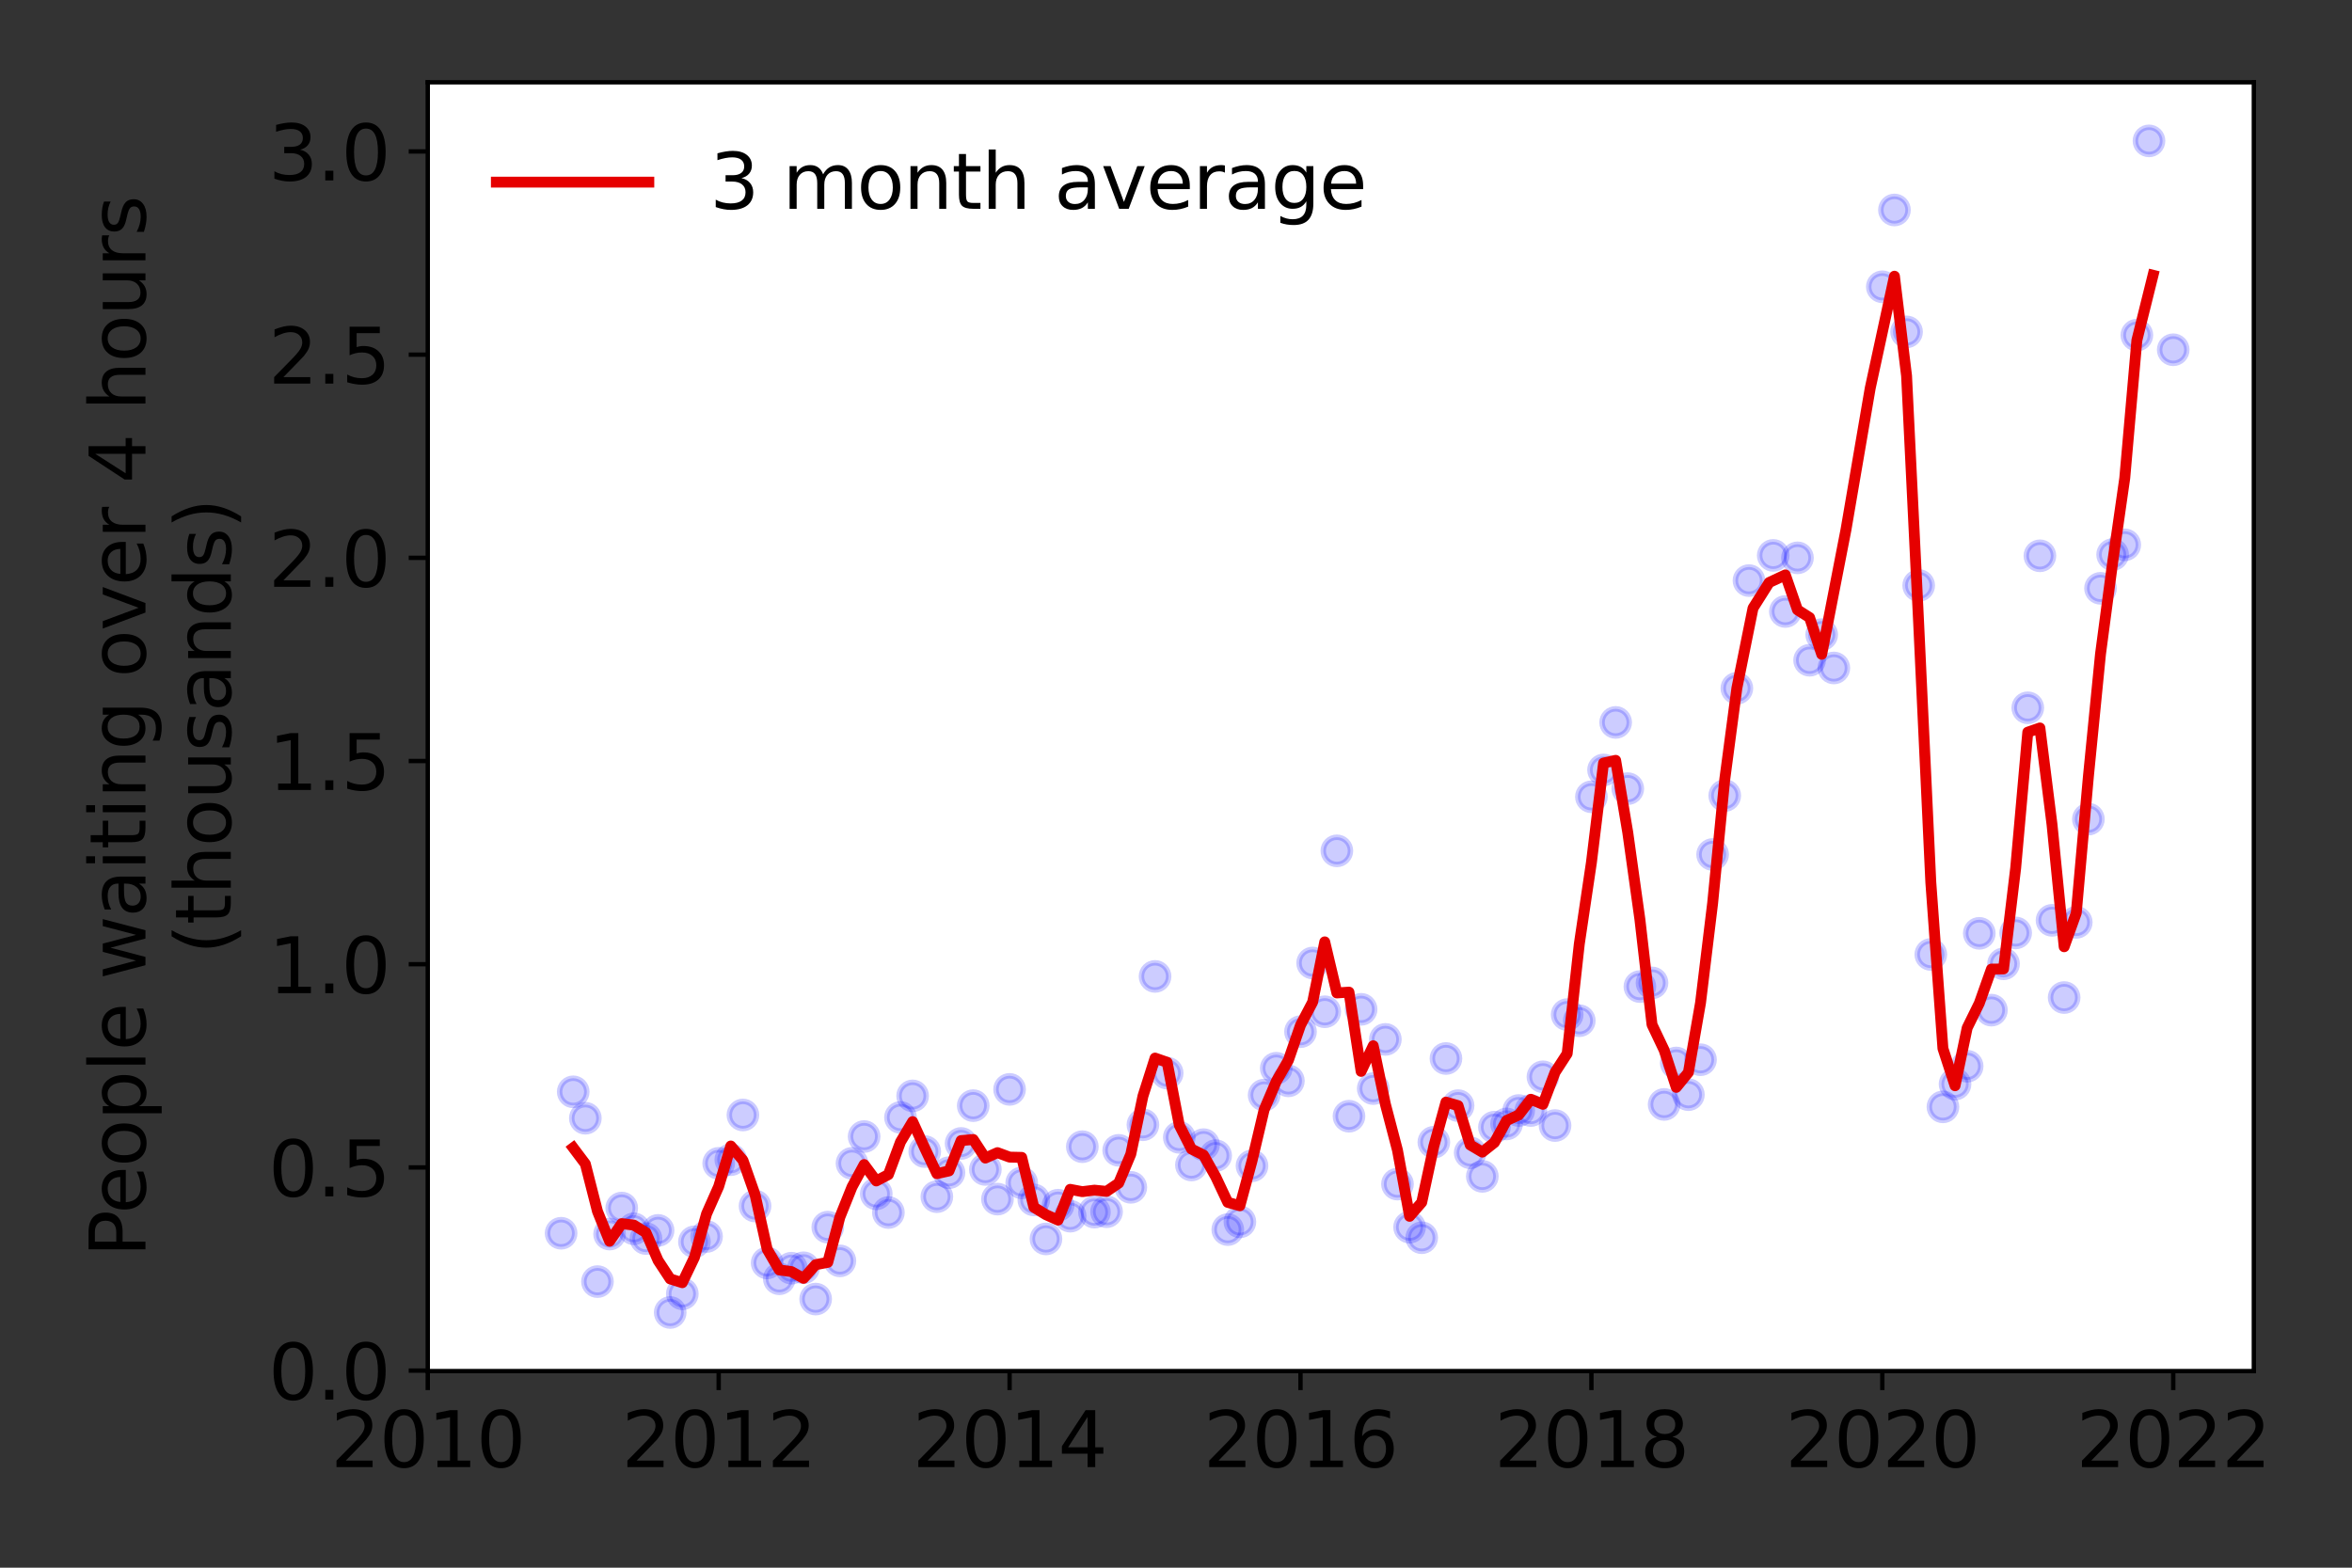 <?xml version="1.0" encoding="utf-8" standalone="no"?>
<!DOCTYPE svg PUBLIC "-//W3C//DTD SVG 1.1//EN"
  "http://www.w3.org/Graphics/SVG/1.1/DTD/svg11.dtd">
<svg height="288pt" version="1.1" viewBox="0 0 432 288" width="432pt" xmlns="http://www.w3.org/2000/svg" xmlns:xlink="http://www.w3.org/1999/xlink">
 <rect x="0" y="0" width="432" height="288" fill="#333333" stroke="none"/>
 <defs>
  <style type="text/css">*{stroke-linecap:butt;stroke-linejoin:round;}</style>
 </defs>
 <g id="figure_1">
  <g id="patch_1">
   <path d="M 0 288 
L 432 288 
L 432 0 
L 0 0 
z
" style="fill:none;"/>
  </g>
  <g id="axes_1">
   <g id="patch_2">
    <path d="M 78.57 251.88 
L 413.971 251.88 
L 413.971 15.12 
L 78.57 15.12 
z
" style="fill:#ffffff;"/>
   </g>
   <g id="matplotlib.axis_1">
    <g id="xtick_1">
     <g id="line2d_1">
      <defs>
       <path d="M 0 0 
L 0 3.5 
" id="m97acf26deb" style="stroke:#000000;stroke-width:0.8;"/>
      </defs>
      <g>
       <use style="stroke:#000000;stroke-width:0.8;" x="78.57" xlink:href="#m97acf26deb" y="251.88"/>
      </g>
     </g>
     <g id="text_1">
      <!-- 2010 -->
      <g transform="translate(60.755 269.518)scale(0.14 -0.14)">
       <defs>
        <path d="M 1228 531 
L 3431 531 
L 3431 0 
L 469 0 
L 469 531 
Q 828 903 1448 1529 
Q 2069 2156 2228 2338 
Q 2531 2678 2651 2914 
Q 2772 3150 2772 3378 
Q 2772 3750 2511 3984 
Q 2250 4219 1831 4219 
Q 1534 4219 1204 4116 
Q 875 4013 500 3803 
L 500 4441 
Q 881 4594 1212 4672 
Q 1544 4750 1819 4750 
Q 2544 4750 2975 4387 
Q 3406 4025 3406 3419 
Q 3406 3131 3298 2873 
Q 3191 2616 2906 2266 
Q 2828 2175 2409 1742 
Q 1991 1309 1228 531 
z
" id="DejaVuSans-32" transform="scale(0.016)"/>
        <path d="M 2034 4250 
Q 1547 4250 1301 3770 
Q 1056 3291 1056 2328 
Q 1056 1369 1301 889 
Q 1547 409 2034 409 
Q 2525 409 2770 889 
Q 3016 1369 3016 2328 
Q 3016 3291 2770 3770 
Q 2525 4250 2034 4250 
z
M 2034 4750 
Q 2819 4750 3233 4129 
Q 3647 3509 3647 2328 
Q 3647 1150 3233 529 
Q 2819 -91 2034 -91 
Q 1250 -91 836 529 
Q 422 1150 422 2328 
Q 422 3509 836 4129 
Q 1250 4750 2034 4750 
z
" id="DejaVuSans-30" transform="scale(0.016)"/>
        <path d="M 794 531 
L 1825 531 
L 1825 4091 
L 703 3866 
L 703 4441 
L 1819 4666 
L 2450 4666 
L 2450 531 
L 3481 531 
L 3481 0 
L 794 0 
L 794 531 
z
" id="DejaVuSans-31" transform="scale(0.016)"/>
       </defs>
       <use xlink:href="#DejaVuSans-32"/>
       <use x="63.623" xlink:href="#DejaVuSans-30"/>
       <use x="127.246" xlink:href="#DejaVuSans-31"/>
       <use x="190.869" xlink:href="#DejaVuSans-30"/>
      </g>
     </g>
    </g>
    <g id="xtick_2">
     <g id="line2d_2">
      <g>
       <use style="stroke:#000000;stroke-width:0.8;" x="132.003" xlink:href="#m97acf26deb" y="251.88"/>
      </g>
     </g>
     <g id="text_2">
      <!-- 2012 -->
      <g transform="translate(114.188 269.518)scale(0.14 -0.14)">
       <use xlink:href="#DejaVuSans-32"/>
       <use x="63.623" xlink:href="#DejaVuSans-30"/>
       <use x="127.246" xlink:href="#DejaVuSans-31"/>
       <use x="190.869" xlink:href="#DejaVuSans-32"/>
      </g>
     </g>
    </g>
    <g id="xtick_3">
     <g id="line2d_3">
      <g>
       <use style="stroke:#000000;stroke-width:0.8;" x="185.435" xlink:href="#m97acf26deb" y="251.88"/>
      </g>
     </g>
     <g id="text_3">
      <!-- 2014 -->
      <g transform="translate(167.62 269.518)scale(0.14 -0.14)">
       <defs>
        <path d="M 2419 4116 
L 825 1625 
L 2419 1625 
L 2419 4116 
z
M 2253 4666 
L 3047 4666 
L 3047 1625 
L 3713 1625 
L 3713 1100 
L 3047 1100 
L 3047 0 
L 2419 0 
L 2419 1100 
L 313 1100 
L 313 1709 
L 2253 4666 
z
" id="DejaVuSans-34" transform="scale(0.016)"/>
       </defs>
       <use xlink:href="#DejaVuSans-32"/>
       <use x="63.623" xlink:href="#DejaVuSans-30"/>
       <use x="127.246" xlink:href="#DejaVuSans-31"/>
       <use x="190.869" xlink:href="#DejaVuSans-34"/>
      </g>
     </g>
    </g>
    <g id="xtick_4">
     <g id="line2d_4">
      <g>
       <use style="stroke:#000000;stroke-width:0.8;" x="238.868" xlink:href="#m97acf26deb" y="251.88"/>
      </g>
     </g>
     <g id="text_4">
      <!-- 2016 -->
      <g transform="translate(221.053 269.518)scale(0.14 -0.14)">
       <defs>
        <path d="M 2113 2584 
Q 1688 2584 1439 2293 
Q 1191 2003 1191 1497 
Q 1191 994 1439 701 
Q 1688 409 2113 409 
Q 2538 409 2786 701 
Q 3034 994 3034 1497 
Q 3034 2003 2786 2293 
Q 2538 2584 2113 2584 
z
M 3366 4563 
L 3366 3988 
Q 3128 4100 2886 4159 
Q 2644 4219 2406 4219 
Q 1781 4219 1451 3797 
Q 1122 3375 1075 2522 
Q 1259 2794 1537 2939 
Q 1816 3084 2150 3084 
Q 2853 3084 3261 2657 
Q 3669 2231 3669 1497 
Q 3669 778 3244 343 
Q 2819 -91 2113 -91 
Q 1303 -91 875 529 
Q 447 1150 447 2328 
Q 447 3434 972 4092 
Q 1497 4750 2381 4750 
Q 2619 4750 2861 4703 
Q 3103 4656 3366 4563 
z
" id="DejaVuSans-36" transform="scale(0.016)"/>
       </defs>
       <use xlink:href="#DejaVuSans-32"/>
       <use x="63.623" xlink:href="#DejaVuSans-30"/>
       <use x="127.246" xlink:href="#DejaVuSans-31"/>
       <use x="190.869" xlink:href="#DejaVuSans-36"/>
      </g>
     </g>
    </g>
    <g id="xtick_5">
     <g id="line2d_5">
      <g>
       <use style="stroke:#000000;stroke-width:0.8;" x="292.301" xlink:href="#m97acf26deb" y="251.88"/>
      </g>
     </g>
     <g id="text_5">
      <!-- 2018 -->
      <g transform="translate(274.486 269.518)scale(0.14 -0.14)">
       <defs>
        <path d="M 2034 2216 
Q 1584 2216 1326 1975 
Q 1069 1734 1069 1313 
Q 1069 891 1326 650 
Q 1584 409 2034 409 
Q 2484 409 2743 651 
Q 3003 894 3003 1313 
Q 3003 1734 2745 1975 
Q 2488 2216 2034 2216 
z
M 1403 2484 
Q 997 2584 770 2862 
Q 544 3141 544 3541 
Q 544 4100 942 4425 
Q 1341 4750 2034 4750 
Q 2731 4750 3128 4425 
Q 3525 4100 3525 3541 
Q 3525 3141 3298 2862 
Q 3072 2584 2669 2484 
Q 3125 2378 3379 2068 
Q 3634 1759 3634 1313 
Q 3634 634 3220 271 
Q 2806 -91 2034 -91 
Q 1263 -91 848 271 
Q 434 634 434 1313 
Q 434 1759 690 2068 
Q 947 2378 1403 2484 
z
M 1172 3481 
Q 1172 3119 1398 2916 
Q 1625 2713 2034 2713 
Q 2441 2713 2670 2916 
Q 2900 3119 2900 3481 
Q 2900 3844 2670 4047 
Q 2441 4250 2034 4250 
Q 1625 4250 1398 4047 
Q 1172 3844 1172 3481 
z
" id="DejaVuSans-38" transform="scale(0.016)"/>
       </defs>
       <use xlink:href="#DejaVuSans-32"/>
       <use x="63.623" xlink:href="#DejaVuSans-30"/>
       <use x="127.246" xlink:href="#DejaVuSans-31"/>
       <use x="190.869" xlink:href="#DejaVuSans-38"/>
      </g>
     </g>
    </g>
    <g id="xtick_6">
     <g id="line2d_6">
      <g>
       <use style="stroke:#000000;stroke-width:0.8;" x="345.733" xlink:href="#m97acf26deb" y="251.88"/>
      </g>
     </g>
     <g id="text_6">
      <!-- 2020 -->
      <g transform="translate(327.918 269.518)scale(0.14 -0.14)">
       <use xlink:href="#DejaVuSans-32"/>
       <use x="63.623" xlink:href="#DejaVuSans-30"/>
       <use x="127.246" xlink:href="#DejaVuSans-32"/>
       <use x="190.869" xlink:href="#DejaVuSans-30"/>
      </g>
     </g>
    </g>
    <g id="xtick_7">
     <g id="line2d_7">
      <g>
       <use style="stroke:#000000;stroke-width:0.8;" x="399.166" xlink:href="#m97acf26deb" y="251.88"/>
      </g>
     </g>
     <g id="text_7">
      <!-- 2022 -->
      <g transform="translate(381.351 269.518)scale(0.14 -0.14)">
       <use xlink:href="#DejaVuSans-32"/>
       <use x="63.623" xlink:href="#DejaVuSans-30"/>
       <use x="127.246" xlink:href="#DejaVuSans-32"/>
       <use x="190.869" xlink:href="#DejaVuSans-32"/>
      </g>
     </g>
    </g>
   </g>
   <g id="matplotlib.axis_2">
    <g id="ytick_1">
     <g id="line2d_8">
      <defs>
       <path d="M 0 0 
L -3.5 0 
" id="m417705f24e" style="stroke:#000000;stroke-width:0.8;"/>
      </defs>
      <g>
       <use style="stroke:#000000;stroke-width:0.8;" x="78.57" xlink:href="#m417705f24e" y="251.794"/>
      </g>
     </g>
     <g id="text_8">
      <!-- 0.0 -->
      <g transform="translate(49.306 257.113)scale(0.14 -0.14)">
       <defs>
        <path d="M 684 794 
L 1344 794 
L 1344 0 
L 684 0 
L 684 794 
z
" id="DejaVuSans-2e" transform="scale(0.016)"/>
       </defs>
       <use xlink:href="#DejaVuSans-30"/>
       <use x="63.623" xlink:href="#DejaVuSans-2e"/>
       <use x="95.41" xlink:href="#DejaVuSans-30"/>
      </g>
     </g>
    </g>
    <g id="ytick_2">
     <g id="line2d_9">
      <g>
       <use style="stroke:#000000;stroke-width:0.8;" x="78.57" xlink:href="#m417705f24e" y="214.466"/>
      </g>
     </g>
     <g id="text_9">
      <!-- 0.5 -->
      <g transform="translate(49.306 219.785)scale(0.14 -0.14)">
       <defs>
        <path d="M 691 4666 
L 3169 4666 
L 3169 4134 
L 1269 4134 
L 1269 2991 
Q 1406 3038 1543 3061 
Q 1681 3084 1819 3084 
Q 2600 3084 3056 2656 
Q 3513 2228 3513 1497 
Q 3513 744 3044 326 
Q 2575 -91 1722 -91 
Q 1428 -91 1123 -41 
Q 819 9 494 109 
L 494 744 
Q 775 591 1075 516 
Q 1375 441 1709 441 
Q 2250 441 2565 725 
Q 2881 1009 2881 1497 
Q 2881 1984 2565 2268 
Q 2250 2553 1709 2553 
Q 1456 2553 1204 2497 
Q 953 2441 691 2322 
L 691 4666 
z
" id="DejaVuSans-35" transform="scale(0.016)"/>
       </defs>
       <use xlink:href="#DejaVuSans-30"/>
       <use x="63.623" xlink:href="#DejaVuSans-2e"/>
       <use x="95.41" xlink:href="#DejaVuSans-35"/>
      </g>
     </g>
    </g>
    <g id="ytick_3">
     <g id="line2d_10">
      <g>
       <use style="stroke:#000000;stroke-width:0.8;" x="78.57" xlink:href="#m417705f24e" y="177.137"/>
      </g>
     </g>
     <g id="text_10">
      <!-- 1.0 -->
      <g transform="translate(49.306 182.456)scale(0.14 -0.14)">
       <use xlink:href="#DejaVuSans-31"/>
       <use x="63.623" xlink:href="#DejaVuSans-2e"/>
       <use x="95.41" xlink:href="#DejaVuSans-30"/>
      </g>
     </g>
    </g>
    <g id="ytick_4">
     <g id="line2d_11">
      <g>
       <use style="stroke:#000000;stroke-width:0.8;" x="78.57" xlink:href="#m417705f24e" y="139.809"/>
      </g>
     </g>
     <g id="text_11">
      <!-- 1.5 -->
      <g transform="translate(49.306 145.127)scale(0.14 -0.14)">
       <use xlink:href="#DejaVuSans-31"/>
       <use x="63.623" xlink:href="#DejaVuSans-2e"/>
       <use x="95.41" xlink:href="#DejaVuSans-35"/>
      </g>
     </g>
    </g>
    <g id="ytick_5">
     <g id="line2d_12">
      <g>
       <use style="stroke:#000000;stroke-width:0.8;" x="78.57" xlink:href="#m417705f24e" y="102.48"/>
      </g>
     </g>
     <g id="text_12">
      <!-- 2.0 -->
      <g transform="translate(49.306 107.799)scale(0.14 -0.14)">
       <use xlink:href="#DejaVuSans-32"/>
       <use x="63.623" xlink:href="#DejaVuSans-2e"/>
       <use x="95.41" xlink:href="#DejaVuSans-30"/>
      </g>
     </g>
    </g>
    <g id="ytick_6">
     <g id="line2d_13">
      <g>
       <use style="stroke:#000000;stroke-width:0.8;" x="78.57" xlink:href="#m417705f24e" y="65.151"/>
      </g>
     </g>
     <g id="text_13">
      <!-- 2.5 -->
      <g transform="translate(49.306 70.47)scale(0.14 -0.14)">
       <use xlink:href="#DejaVuSans-32"/>
       <use x="63.623" xlink:href="#DejaVuSans-2e"/>
       <use x="95.41" xlink:href="#DejaVuSans-35"/>
      </g>
     </g>
    </g>
    <g id="ytick_7">
     <g id="line2d_14">
      <g>
       <use style="stroke:#000000;stroke-width:0.8;" x="78.57" xlink:href="#m417705f24e" y="27.823"/>
      </g>
     </g>
     <g id="text_14">
      <!-- 3.0 -->
      <g transform="translate(49.306 33.142)scale(0.14 -0.14)">
       <defs>
        <path d="M 2597 2516 
Q 3050 2419 3304 2112 
Q 3559 1806 3559 1356 
Q 3559 666 3084 287 
Q 2609 -91 1734 -91 
Q 1441 -91 1130 -33 
Q 819 25 488 141 
L 488 750 
Q 750 597 1062 519 
Q 1375 441 1716 441 
Q 2309 441 2620 675 
Q 2931 909 2931 1356 
Q 2931 1769 2642 2001 
Q 2353 2234 1838 2234 
L 1294 2234 
L 1294 2753 
L 1863 2753 
Q 2328 2753 2575 2939 
Q 2822 3125 2822 3475 
Q 2822 3834 2567 4026 
Q 2313 4219 1838 4219 
Q 1578 4219 1281 4162 
Q 984 4106 628 3988 
L 628 4550 
Q 988 4650 1302 4700 
Q 1616 4750 1894 4750 
Q 2613 4750 3031 4423 
Q 3450 4097 3450 3541 
Q 3450 3153 3228 2886 
Q 3006 2619 2597 2516 
z
" id="DejaVuSans-33" transform="scale(0.016)"/>
       </defs>
       <use xlink:href="#DejaVuSans-33"/>
       <use x="63.623" xlink:href="#DejaVuSans-2e"/>
       <use x="95.41" xlink:href="#DejaVuSans-30"/>
      </g>
     </g>
    </g>
    <g id="text_15">
     <!-- People waiting over 4 hours -->
     <g transform="translate(26.717 230.925)rotate(-90)scale(0.14 -0.14)">
      <defs>
       <path d="M 1259 4147 
L 1259 2394 
L 2053 2394 
Q 2494 2394 2734 2622 
Q 2975 2850 2975 3272 
Q 2975 3691 2734 3919 
Q 2494 4147 2053 4147 
L 1259 4147 
z
M 628 4666 
L 2053 4666 
Q 2838 4666 3239 4311 
Q 3641 3956 3641 3272 
Q 3641 2581 3239 2228 
Q 2838 1875 2053 1875 
L 1259 1875 
L 1259 0 
L 628 0 
L 628 4666 
z
" id="DejaVuSans-50" transform="scale(0.016)"/>
       <path d="M 3597 1894 
L 3597 1613 
L 953 1613 
Q 991 1019 1311 708 
Q 1631 397 2203 397 
Q 2534 397 2845 478 
Q 3156 559 3463 722 
L 3463 178 
Q 3153 47 2828 -22 
Q 2503 -91 2169 -91 
Q 1331 -91 842 396 
Q 353 884 353 1716 
Q 353 2575 817 3079 
Q 1281 3584 2069 3584 
Q 2775 3584 3186 3129 
Q 3597 2675 3597 1894 
z
M 3022 2063 
Q 3016 2534 2758 2815 
Q 2500 3097 2075 3097 
Q 1594 3097 1305 2825 
Q 1016 2553 972 2059 
L 3022 2063 
z
" id="DejaVuSans-65" transform="scale(0.016)"/>
       <path d="M 1959 3097 
Q 1497 3097 1228 2736 
Q 959 2375 959 1747 
Q 959 1119 1226 758 
Q 1494 397 1959 397 
Q 2419 397 2687 759 
Q 2956 1122 2956 1747 
Q 2956 2369 2687 2733 
Q 2419 3097 1959 3097 
z
M 1959 3584 
Q 2709 3584 3137 3096 
Q 3566 2609 3566 1747 
Q 3566 888 3137 398 
Q 2709 -91 1959 -91 
Q 1206 -91 779 398 
Q 353 888 353 1747 
Q 353 2609 779 3096 
Q 1206 3584 1959 3584 
z
" id="DejaVuSans-6f" transform="scale(0.016)"/>
       <path d="M 1159 525 
L 1159 -1331 
L 581 -1331 
L 581 3500 
L 1159 3500 
L 1159 2969 
Q 1341 3281 1617 3432 
Q 1894 3584 2278 3584 
Q 2916 3584 3314 3078 
Q 3713 2572 3713 1747 
Q 3713 922 3314 415 
Q 2916 -91 2278 -91 
Q 1894 -91 1617 61 
Q 1341 213 1159 525 
z
M 3116 1747 
Q 3116 2381 2855 2742 
Q 2594 3103 2138 3103 
Q 1681 3103 1420 2742 
Q 1159 2381 1159 1747 
Q 1159 1113 1420 752 
Q 1681 391 2138 391 
Q 2594 391 2855 752 
Q 3116 1113 3116 1747 
z
" id="DejaVuSans-70" transform="scale(0.016)"/>
       <path d="M 603 4863 
L 1178 4863 
L 1178 0 
L 603 0 
L 603 4863 
z
" id="DejaVuSans-6c" transform="scale(0.016)"/>
       <path id="DejaVuSans-20" transform="scale(0.016)"/>
       <path d="M 269 3500 
L 844 3500 
L 1563 769 
L 2278 3500 
L 2956 3500 
L 3675 769 
L 4391 3500 
L 4966 3500 
L 4050 0 
L 3372 0 
L 2619 2869 
L 1863 0 
L 1184 0 
L 269 3500 
z
" id="DejaVuSans-77" transform="scale(0.016)"/>
       <path d="M 2194 1759 
Q 1497 1759 1228 1600 
Q 959 1441 959 1056 
Q 959 750 1161 570 
Q 1363 391 1709 391 
Q 2188 391 2477 730 
Q 2766 1069 2766 1631 
L 2766 1759 
L 2194 1759 
z
M 3341 1997 
L 3341 0 
L 2766 0 
L 2766 531 
Q 2569 213 2275 61 
Q 1981 -91 1556 -91 
Q 1019 -91 701 211 
Q 384 513 384 1019 
Q 384 1609 779 1909 
Q 1175 2209 1959 2209 
L 2766 2209 
L 2766 2266 
Q 2766 2663 2505 2880 
Q 2244 3097 1772 3097 
Q 1472 3097 1187 3025 
Q 903 2953 641 2809 
L 641 3341 
Q 956 3463 1253 3523 
Q 1550 3584 1831 3584 
Q 2591 3584 2966 3190 
Q 3341 2797 3341 1997 
z
" id="DejaVuSans-61" transform="scale(0.016)"/>
       <path d="M 603 3500 
L 1178 3500 
L 1178 0 
L 603 0 
L 603 3500 
z
M 603 4863 
L 1178 4863 
L 1178 4134 
L 603 4134 
L 603 4863 
z
" id="DejaVuSans-69" transform="scale(0.016)"/>
       <path d="M 1172 4494 
L 1172 3500 
L 2356 3500 
L 2356 3053 
L 1172 3053 
L 1172 1153 
Q 1172 725 1289 603 
Q 1406 481 1766 481 
L 2356 481 
L 2356 0 
L 1766 0 
Q 1100 0 847 248 
Q 594 497 594 1153 
L 594 3053 
L 172 3053 
L 172 3500 
L 594 3500 
L 594 4494 
L 1172 4494 
z
" id="DejaVuSans-74" transform="scale(0.016)"/>
       <path d="M 3513 2113 
L 3513 0 
L 2938 0 
L 2938 2094 
Q 2938 2591 2744 2837 
Q 2550 3084 2163 3084 
Q 1697 3084 1428 2787 
Q 1159 2491 1159 1978 
L 1159 0 
L 581 0 
L 581 3500 
L 1159 3500 
L 1159 2956 
Q 1366 3272 1645 3428 
Q 1925 3584 2291 3584 
Q 2894 3584 3203 3211 
Q 3513 2838 3513 2113 
z
" id="DejaVuSans-6e" transform="scale(0.016)"/>
       <path d="M 2906 1791 
Q 2906 2416 2648 2759 
Q 2391 3103 1925 3103 
Q 1463 3103 1205 2759 
Q 947 2416 947 1791 
Q 947 1169 1205 825 
Q 1463 481 1925 481 
Q 2391 481 2648 825 
Q 2906 1169 2906 1791 
z
M 3481 434 
Q 3481 -459 3084 -895 
Q 2688 -1331 1869 -1331 
Q 1566 -1331 1297 -1286 
Q 1028 -1241 775 -1147 
L 775 -588 
Q 1028 -725 1275 -790 
Q 1522 -856 1778 -856 
Q 2344 -856 2625 -561 
Q 2906 -266 2906 331 
L 2906 616 
Q 2728 306 2450 153 
Q 2172 0 1784 0 
Q 1141 0 747 490 
Q 353 981 353 1791 
Q 353 2603 747 3093 
Q 1141 3584 1784 3584 
Q 2172 3584 2450 3431 
Q 2728 3278 2906 2969 
L 2906 3500 
L 3481 3500 
L 3481 434 
z
" id="DejaVuSans-67" transform="scale(0.016)"/>
       <path d="M 191 3500 
L 800 3500 
L 1894 563 
L 2988 3500 
L 3597 3500 
L 2284 0 
L 1503 0 
L 191 3500 
z
" id="DejaVuSans-76" transform="scale(0.016)"/>
       <path d="M 2631 2963 
Q 2534 3019 2420 3045 
Q 2306 3072 2169 3072 
Q 1681 3072 1420 2755 
Q 1159 2438 1159 1844 
L 1159 0 
L 581 0 
L 581 3500 
L 1159 3500 
L 1159 2956 
Q 1341 3275 1631 3429 
Q 1922 3584 2338 3584 
Q 2397 3584 2469 3576 
Q 2541 3569 2628 3553 
L 2631 2963 
z
" id="DejaVuSans-72" transform="scale(0.016)"/>
       <path d="M 3513 2113 
L 3513 0 
L 2938 0 
L 2938 2094 
Q 2938 2591 2744 2837 
Q 2550 3084 2163 3084 
Q 1697 3084 1428 2787 
Q 1159 2491 1159 1978 
L 1159 0 
L 581 0 
L 581 4863 
L 1159 4863 
L 1159 2956 
Q 1366 3272 1645 3428 
Q 1925 3584 2291 3584 
Q 2894 3584 3203 3211 
Q 3513 2838 3513 2113 
z
" id="DejaVuSans-68" transform="scale(0.016)"/>
       <path d="M 544 1381 
L 544 3500 
L 1119 3500 
L 1119 1403 
Q 1119 906 1312 657 
Q 1506 409 1894 409 
Q 2359 409 2629 706 
Q 2900 1003 2900 1516 
L 2900 3500 
L 3475 3500 
L 3475 0 
L 2900 0 
L 2900 538 
Q 2691 219 2414 64 
Q 2138 -91 1772 -91 
Q 1169 -91 856 284 
Q 544 659 544 1381 
z
M 1991 3584 
L 1991 3584 
z
" id="DejaVuSans-75" transform="scale(0.016)"/>
       <path d="M 2834 3397 
L 2834 2853 
Q 2591 2978 2328 3040 
Q 2066 3103 1784 3103 
Q 1356 3103 1142 2972 
Q 928 2841 928 2578 
Q 928 2378 1081 2264 
Q 1234 2150 1697 2047 
L 1894 2003 
Q 2506 1872 2764 1633 
Q 3022 1394 3022 966 
Q 3022 478 2636 193 
Q 2250 -91 1575 -91 
Q 1294 -91 989 -36 
Q 684 19 347 128 
L 347 722 
Q 666 556 975 473 
Q 1284 391 1588 391 
Q 1994 391 2212 530 
Q 2431 669 2431 922 
Q 2431 1156 2273 1281 
Q 2116 1406 1581 1522 
L 1381 1569 
Q 847 1681 609 1914 
Q 372 2147 372 2553 
Q 372 3047 722 3315 
Q 1072 3584 1716 3584 
Q 2034 3584 2315 3537 
Q 2597 3491 2834 3397 
z
" id="DejaVuSans-73" transform="scale(0.016)"/>
      </defs>
      <use xlink:href="#DejaVuSans-50"/>
      <use x="56.678" xlink:href="#DejaVuSans-65"/>
      <use x="118.201" xlink:href="#DejaVuSans-6f"/>
      <use x="179.383" xlink:href="#DejaVuSans-70"/>
      <use x="242.859" xlink:href="#DejaVuSans-6c"/>
      <use x="270.643" xlink:href="#DejaVuSans-65"/>
      <use x="332.166" xlink:href="#DejaVuSans-20"/>
      <use x="363.953" xlink:href="#DejaVuSans-77"/>
      <use x="445.74" xlink:href="#DejaVuSans-61"/>
      <use x="507.02" xlink:href="#DejaVuSans-69"/>
      <use x="534.803" xlink:href="#DejaVuSans-74"/>
      <use x="574.012" xlink:href="#DejaVuSans-69"/>
      <use x="601.795" xlink:href="#DejaVuSans-6e"/>
      <use x="665.174" xlink:href="#DejaVuSans-67"/>
      <use x="728.65" xlink:href="#DejaVuSans-20"/>
      <use x="760.438" xlink:href="#DejaVuSans-6f"/>
      <use x="821.619" xlink:href="#DejaVuSans-76"/>
      <use x="880.799" xlink:href="#DejaVuSans-65"/>
      <use x="942.322" xlink:href="#DejaVuSans-72"/>
      <use x="983.436" xlink:href="#DejaVuSans-20"/>
      <use x="1015.223" xlink:href="#DejaVuSans-34"/>
      <use x="1078.846" xlink:href="#DejaVuSans-20"/>
      <use x="1110.633" xlink:href="#DejaVuSans-68"/>
      <use x="1174.012" xlink:href="#DejaVuSans-6f"/>
      <use x="1235.193" xlink:href="#DejaVuSans-75"/>
      <use x="1298.572" xlink:href="#DejaVuSans-72"/>
      <use x="1339.686" xlink:href="#DejaVuSans-73"/>
     </g>
     <!-- (thousands) -->
     <g transform="translate(42.394 175.325)rotate(-90)scale(0.14 -0.14)">
      <defs>
       <path d="M 1984 4856 
Q 1566 4138 1362 3434 
Q 1159 2731 1159 2009 
Q 1159 1288 1364 580 
Q 1569 -128 1984 -844 
L 1484 -844 
Q 1016 -109 783 600 
Q 550 1309 550 2009 
Q 550 2706 781 3412 
Q 1013 4119 1484 4856 
L 1984 4856 
z
" id="DejaVuSans-28" transform="scale(0.016)"/>
       <path d="M 2906 2969 
L 2906 4863 
L 3481 4863 
L 3481 0 
L 2906 0 
L 2906 525 
Q 2725 213 2448 61 
Q 2172 -91 1784 -91 
Q 1150 -91 751 415 
Q 353 922 353 1747 
Q 353 2572 751 3078 
Q 1150 3584 1784 3584 
Q 2172 3584 2448 3432 
Q 2725 3281 2906 2969 
z
M 947 1747 
Q 947 1113 1208 752 
Q 1469 391 1925 391 
Q 2381 391 2643 752 
Q 2906 1113 2906 1747 
Q 2906 2381 2643 2742 
Q 2381 3103 1925 3103 
Q 1469 3103 1208 2742 
Q 947 2381 947 1747 
z
" id="DejaVuSans-64" transform="scale(0.016)"/>
       <path d="M 513 4856 
L 1013 4856 
Q 1481 4119 1714 3412 
Q 1947 2706 1947 2009 
Q 1947 1309 1714 600 
Q 1481 -109 1013 -844 
L 513 -844 
Q 928 -128 1133 580 
Q 1338 1288 1338 2009 
Q 1338 2731 1133 3434 
Q 928 4138 513 4856 
z
" id="DejaVuSans-29" transform="scale(0.016)"/>
      </defs>
      <use xlink:href="#DejaVuSans-28"/>
      <use x="39.014" xlink:href="#DejaVuSans-74"/>
      <use x="78.223" xlink:href="#DejaVuSans-68"/>
      <use x="141.602" xlink:href="#DejaVuSans-6f"/>
      <use x="202.783" xlink:href="#DejaVuSans-75"/>
      <use x="266.162" xlink:href="#DejaVuSans-73"/>
      <use x="318.262" xlink:href="#DejaVuSans-61"/>
      <use x="379.541" xlink:href="#DejaVuSans-6e"/>
      <use x="442.92" xlink:href="#DejaVuSans-64"/>
      <use x="506.396" xlink:href="#DejaVuSans-73"/>
      <use x="558.496" xlink:href="#DejaVuSans-29"/>
     </g>
    </g>
   </g>
   <g id="line2d_15">
    <defs>
     <path d="M 0 2.5 
C 0.663 2.5 1.299 2.237 1.768 1.768 
C 2.237 1.299 2.5 0.663 2.5 0 
C 2.5 -0.663 2.237 -1.299 1.768 -1.768 
C 1.299 -2.237 0.663 -2.5 0 -2.5 
C -0.663 -2.5 -1.299 -2.237 -1.768 -1.768 
C -2.237 -1.299 -2.5 -0.663 -2.5 0 
C -2.5 0.663 -2.237 1.299 -1.768 1.768 
C -1.299 2.237 -0.663 2.5 0 2.5 
z
" id="m1d38837f78" style="stroke:#0000ff;stroke-opacity:0.2;"/>
    </defs>
    <g clip-path="url(#p1cae62f4fb)">
     <use style="fill:#0000ff;fill-opacity:0.2;stroke:#0000ff;stroke-opacity:0.2;" x="399.166" xlink:href="#m1d38837f78" y="64.256"/>
     <use style="fill:#0000ff;fill-opacity:0.2;stroke:#0000ff;stroke-opacity:0.2;" x="394.713" xlink:href="#m1d38837f78" y="25.882"/>
     <use style="fill:#0000ff;fill-opacity:0.2;stroke:#0000ff;stroke-opacity:0.2;" x="392.487" xlink:href="#m1d38837f78" y="61.568"/>
     <use style="fill:#0000ff;fill-opacity:0.2;stroke:#0000ff;stroke-opacity:0.2;" x="390.261" xlink:href="#m1d38837f78" y="100.091"/>
     <use style="fill:#0000ff;fill-opacity:0.2;stroke:#0000ff;stroke-opacity:0.2;" x="388.034" xlink:href="#m1d38837f78" y="101.883"/>
     <use style="fill:#0000ff;fill-opacity:0.2;stroke:#0000ff;stroke-opacity:0.2;" x="385.808" xlink:href="#m1d38837f78" y="108.079"/>
     <use style="fill:#0000ff;fill-opacity:0.2;stroke:#0000ff;stroke-opacity:0.2;" x="383.581" xlink:href="#m1d38837f78" y="150.484"/>
     <use style="fill:#0000ff;fill-opacity:0.2;stroke:#0000ff;stroke-opacity:0.2;" x="381.355" xlink:href="#m1d38837f78" y="169.447"/>
     <use style="fill:#0000ff;fill-opacity:0.2;stroke:#0000ff;stroke-opacity:0.2;" x="379.129" xlink:href="#m1d38837f78" y="183.259"/>
     <use style="fill:#0000ff;fill-opacity:0.2;stroke:#0000ff;stroke-opacity:0.2;" x="376.902" xlink:href="#m1d38837f78" y="169.074"/>
     <use style="fill:#0000ff;fill-opacity:0.2;stroke:#0000ff;stroke-opacity:0.2;" x="374.676" xlink:href="#m1d38837f78" y="102.107"/>
     <use style="fill:#0000ff;fill-opacity:0.2;stroke:#0000ff;stroke-opacity:0.2;" x="372.45" xlink:href="#m1d38837f78" y="130.028"/>
     <use style="fill:#0000ff;fill-opacity:0.2;stroke:#0000ff;stroke-opacity:0.2;" x="370.223" xlink:href="#m1d38837f78" y="171.388"/>
     <use style="fill:#0000ff;fill-opacity:0.2;stroke:#0000ff;stroke-opacity:0.2;" x="367.997" xlink:href="#m1d38837f78" y="177.062"/>
     <use style="fill:#0000ff;fill-opacity:0.2;stroke:#0000ff;stroke-opacity:0.2;" x="365.771" xlink:href="#m1d38837f78" y="185.573"/>
     <use style="fill:#0000ff;fill-opacity:0.2;stroke:#0000ff;stroke-opacity:0.2;" x="363.544" xlink:href="#m1d38837f78" y="171.463"/>
     <use style="fill:#0000ff;fill-opacity:0.2;stroke:#0000ff;stroke-opacity:0.2;" x="361.318" xlink:href="#m1d38837f78" y="195.876"/>
     <use style="fill:#0000ff;fill-opacity:0.2;stroke:#0000ff;stroke-opacity:0.2;" x="359.091" xlink:href="#m1d38837f78" y="199.161"/>
     <use style="fill:#0000ff;fill-opacity:0.2;stroke:#0000ff;stroke-opacity:0.2;" x="356.865" xlink:href="#m1d38837f78" y="203.342"/>
     <use style="fill:#0000ff;fill-opacity:0.2;stroke:#0000ff;stroke-opacity:0.2;" x="354.639" xlink:href="#m1d38837f78" y="175.345"/>
     <use style="fill:#0000ff;fill-opacity:0.2;stroke:#0000ff;stroke-opacity:0.2;" x="352.412" xlink:href="#m1d38837f78" y="107.557"/>
     <use style="fill:#0000ff;fill-opacity:0.2;stroke:#0000ff;stroke-opacity:0.2;" x="350.186" xlink:href="#m1d38837f78" y="60.971"/>
     <use style="fill:#0000ff;fill-opacity:0.2;stroke:#0000ff;stroke-opacity:0.2;" x="347.96" xlink:href="#m1d38837f78" y="38.574"/>
     <use style="fill:#0000ff;fill-opacity:0.2;stroke:#0000ff;stroke-opacity:0.2;" x="345.733" xlink:href="#m1d38837f78" y="52.684"/>
     <use style="fill:#0000ff;fill-opacity:0.2;stroke:#0000ff;stroke-opacity:0.2;" x="336.828" xlink:href="#m1d38837f78" y="122.712"/>
     <use style="fill:#0000ff;fill-opacity:0.2;stroke:#0000ff;stroke-opacity:0.2;" x="334.601" xlink:href="#m1d38837f78" y="116.59"/>
     <use style="fill:#0000ff;fill-opacity:0.2;stroke:#0000ff;stroke-opacity:0.2;" x="332.375" xlink:href="#m1d38837f78" y="121.294"/>
     <use style="fill:#0000ff;fill-opacity:0.2;stroke:#0000ff;stroke-opacity:0.2;" x="330.149" xlink:href="#m1d38837f78" y="102.48"/>
     <use style="fill:#0000ff;fill-opacity:0.2;stroke:#0000ff;stroke-opacity:0.2;" x="327.922" xlink:href="#m1d38837f78" y="112.335"/>
     <use style="fill:#0000ff;fill-opacity:0.2;stroke:#0000ff;stroke-opacity:0.2;" x="325.696" xlink:href="#m1d38837f78" y="102.032"/>
     <use style="fill:#0000ff;fill-opacity:0.2;stroke:#0000ff;stroke-opacity:0.2;" x="321.243" xlink:href="#m1d38837f78" y="106.661"/>
     <use style="fill:#0000ff;fill-opacity:0.2;stroke:#0000ff;stroke-opacity:0.2;" x="319.017" xlink:href="#m1d38837f78" y="126.445"/>
     <use style="fill:#0000ff;fill-opacity:0.2;stroke:#0000ff;stroke-opacity:0.2;" x="316.791" xlink:href="#m1d38837f78" y="146.154"/>
     <use style="fill:#0000ff;fill-opacity:0.2;stroke:#0000ff;stroke-opacity:0.2;" x="314.564" xlink:href="#m1d38837f78" y="156.98"/>
     <use style="fill:#0000ff;fill-opacity:0.2;stroke:#0000ff;stroke-opacity:0.2;" x="312.338" xlink:href="#m1d38837f78" y="194.681"/>
     <use style="fill:#0000ff;fill-opacity:0.2;stroke:#0000ff;stroke-opacity:0.2;" x="310.112" xlink:href="#m1d38837f78" y="201.102"/>
     <use style="fill:#0000ff;fill-opacity:0.2;stroke:#0000ff;stroke-opacity:0.2;" x="307.885" xlink:href="#m1d38837f78" y="195.279"/>
     <use style="fill:#0000ff;fill-opacity:0.2;stroke:#0000ff;stroke-opacity:0.2;" x="305.659" xlink:href="#m1d38837f78" y="202.894"/>
     <use style="fill:#0000ff;fill-opacity:0.2;stroke:#0000ff;stroke-opacity:0.2;" x="303.432" xlink:href="#m1d38837f78" y="180.571"/>
     <use style="fill:#0000ff;fill-opacity:0.2;stroke:#0000ff;stroke-opacity:0.2;" x="301.206" xlink:href="#m1d38837f78" y="181.243"/>
     <use style="fill:#0000ff;fill-opacity:0.2;stroke:#0000ff;stroke-opacity:0.2;" x="298.98" xlink:href="#m1d38837f78" y="144.885"/>
     <use style="fill:#0000ff;fill-opacity:0.2;stroke:#0000ff;stroke-opacity:0.2;" x="296.753" xlink:href="#m1d38837f78" y="132.716"/>
     <use style="fill:#0000ff;fill-opacity:0.2;stroke:#0000ff;stroke-opacity:0.2;" x="294.527" xlink:href="#m1d38837f78" y="141.451"/>
     <use style="fill:#0000ff;fill-opacity:0.2;stroke:#0000ff;stroke-opacity:0.2;" x="292.301" xlink:href="#m1d38837f78" y="146.378"/>
     <use style="fill:#0000ff;fill-opacity:0.2;stroke:#0000ff;stroke-opacity:0.2;" x="290.074" xlink:href="#m1d38837f78" y="187.514"/>
     <use style="fill:#0000ff;fill-opacity:0.2;stroke:#0000ff;stroke-opacity:0.2;" x="287.848" xlink:href="#m1d38837f78" y="186.395"/>
     <use style="fill:#0000ff;fill-opacity:0.2;stroke:#0000ff;stroke-opacity:0.2;" x="285.622" xlink:href="#m1d38837f78" y="206.776"/>
     <use style="fill:#0000ff;fill-opacity:0.2;stroke:#0000ff;stroke-opacity:0.2;" x="283.395" xlink:href="#m1d38837f78" y="197.817"/>
     <use style="fill:#0000ff;fill-opacity:0.2;stroke:#0000ff;stroke-opacity:0.2;" x="281.169" xlink:href="#m1d38837f78" y="204.014"/>
     <use style="fill:#0000ff;fill-opacity:0.2;stroke:#0000ff;stroke-opacity:0.2;" x="278.942" xlink:href="#m1d38837f78" y="204.014"/>
     <use style="fill:#0000ff;fill-opacity:0.2;stroke:#0000ff;stroke-opacity:0.2;" x="276.716" xlink:href="#m1d38837f78" y="206.477"/>
     <use style="fill:#0000ff;fill-opacity:0.2;stroke:#0000ff;stroke-opacity:0.2;" x="274.49" xlink:href="#m1d38837f78" y="207.075"/>
     <use style="fill:#0000ff;fill-opacity:0.2;stroke:#0000ff;stroke-opacity:0.2;" x="272.263" xlink:href="#m1d38837f78" y="216.108"/>
     <use style="fill:#0000ff;fill-opacity:0.2;stroke:#0000ff;stroke-opacity:0.2;" x="270.037" xlink:href="#m1d38837f78" y="211.778"/>
     <use style="fill:#0000ff;fill-opacity:0.2;stroke:#0000ff;stroke-opacity:0.2;" x="267.811" xlink:href="#m1d38837f78" y="203.118"/>
     <use style="fill:#0000ff;fill-opacity:0.2;stroke:#0000ff;stroke-opacity:0.2;" x="265.584" xlink:href="#m1d38837f78" y="194.458"/>
     <use style="fill:#0000ff;fill-opacity:0.2;stroke:#0000ff;stroke-opacity:0.2;" x="263.358" xlink:href="#m1d38837f78" y="209.837"/>
     <use style="fill:#0000ff;fill-opacity:0.2;stroke:#0000ff;stroke-opacity:0.2;" x="261.132" xlink:href="#m1d38837f78" y="227.381"/>
     <use style="fill:#0000ff;fill-opacity:0.2;stroke:#0000ff;stroke-opacity:0.2;" x="258.905" xlink:href="#m1d38837f78" y="225.44"/>
     <use style="fill:#0000ff;fill-opacity:0.2;stroke:#0000ff;stroke-opacity:0.2;" x="256.679" xlink:href="#m1d38837f78" y="217.527"/>
     <use style="fill:#0000ff;fill-opacity:0.2;stroke:#0000ff;stroke-opacity:0.2;" x="254.453" xlink:href="#m1d38837f78" y="190.949"/>
     <use style="fill:#0000ff;fill-opacity:0.2;stroke:#0000ff;stroke-opacity:0.2;" x="252.226" xlink:href="#m1d38837f78" y="199.982"/>
     <use style="fill:#0000ff;fill-opacity:0.2;stroke:#0000ff;stroke-opacity:0.2;" x="250" xlink:href="#m1d38837f78" y="185.424"/>
     <use style="fill:#0000ff;fill-opacity:0.2;stroke:#0000ff;stroke-opacity:0.2;" x="247.773" xlink:href="#m1d38837f78" y="205.059"/>
     <use style="fill:#0000ff;fill-opacity:0.2;stroke:#0000ff;stroke-opacity:0.2;" x="245.547" xlink:href="#m1d38837f78" y="156.308"/>
     <use style="fill:#0000ff;fill-opacity:0.2;stroke:#0000ff;stroke-opacity:0.2;" x="243.321" xlink:href="#m1d38837f78" y="185.872"/>
     <use style="fill:#0000ff;fill-opacity:0.2;stroke:#0000ff;stroke-opacity:0.2;" x="241.094" xlink:href="#m1d38837f78" y="176.913"/>
     <use style="fill:#0000ff;fill-opacity:0.2;stroke:#0000ff;stroke-opacity:0.2;" x="238.868" xlink:href="#m1d38837f78" y="189.53"/>
     <use style="fill:#0000ff;fill-opacity:0.2;stroke:#0000ff;stroke-opacity:0.2;" x="236.642" xlink:href="#m1d38837f78" y="198.564"/>
     <use style="fill:#0000ff;fill-opacity:0.2;stroke:#0000ff;stroke-opacity:0.2;" x="234.415" xlink:href="#m1d38837f78" y="196.249"/>
     <use style="fill:#0000ff;fill-opacity:0.2;stroke:#0000ff;stroke-opacity:0.2;" x="232.189" xlink:href="#m1d38837f78" y="201.177"/>
     <use style="fill:#0000ff;fill-opacity:0.2;stroke:#0000ff;stroke-opacity:0.2;" x="229.963" xlink:href="#m1d38837f78" y="214.167"/>
     <use style="fill:#0000ff;fill-opacity:0.2;stroke:#0000ff;stroke-opacity:0.2;" x="227.736" xlink:href="#m1d38837f78" y="224.47"/>
     <use style="fill:#0000ff;fill-opacity:0.2;stroke:#0000ff;stroke-opacity:0.2;" x="225.51" xlink:href="#m1d38837f78" y="225.888"/>
     <use style="fill:#0000ff;fill-opacity:0.2;stroke:#0000ff;stroke-opacity:0.2;" x="223.283" xlink:href="#m1d38837f78" y="212.301"/>
     <use style="fill:#0000ff;fill-opacity:0.2;stroke:#0000ff;stroke-opacity:0.2;" x="221.057" xlink:href="#m1d38837f78" y="210.285"/>
     <use style="fill:#0000ff;fill-opacity:0.2;stroke:#0000ff;stroke-opacity:0.2;" x="218.831" xlink:href="#m1d38837f78" y="214.018"/>
     <use style="fill:#0000ff;fill-opacity:0.2;stroke:#0000ff;stroke-opacity:0.2;" x="216.604" xlink:href="#m1d38837f78" y="208.941"/>
     <use style="fill:#0000ff;fill-opacity:0.2;stroke:#0000ff;stroke-opacity:0.2;" x="214.378" xlink:href="#m1d38837f78" y="197.145"/>
     <use style="fill:#0000ff;fill-opacity:0.2;stroke:#0000ff;stroke-opacity:0.2;" x="212.152" xlink:href="#m1d38837f78" y="179.377"/>
     <use style="fill:#0000ff;fill-opacity:0.2;stroke:#0000ff;stroke-opacity:0.2;" x="209.925" xlink:href="#m1d38837f78" y="206.627"/>
     <use style="fill:#0000ff;fill-opacity:0.2;stroke:#0000ff;stroke-opacity:0.2;" x="207.699" xlink:href="#m1d38837f78" y="218.124"/>
     <use style="fill:#0000ff;fill-opacity:0.2;stroke:#0000ff;stroke-opacity:0.2;" x="205.473" xlink:href="#m1d38837f78" y="211.33"/>
     <use style="fill:#0000ff;fill-opacity:0.2;stroke:#0000ff;stroke-opacity:0.2;" x="203.246" xlink:href="#m1d38837f78" y="222.603"/>
     <use style="fill:#0000ff;fill-opacity:0.2;stroke:#0000ff;stroke-opacity:0.2;" x="201.02" xlink:href="#m1d38837f78" y="222.678"/>
     <use style="fill:#0000ff;fill-opacity:0.2;stroke:#0000ff;stroke-opacity:0.2;" x="198.793" xlink:href="#m1d38837f78" y="210.658"/>
     <use style="fill:#0000ff;fill-opacity:0.2;stroke:#0000ff;stroke-opacity:0.2;" x="196.567" xlink:href="#m1d38837f78" y="223.424"/>
     <use style="fill:#0000ff;fill-opacity:0.2;stroke:#0000ff;stroke-opacity:0.2;" x="194.341" xlink:href="#m1d38837f78" y="221.409"/>
     <use style="fill:#0000ff;fill-opacity:0.2;stroke:#0000ff;stroke-opacity:0.2;" x="192.114" xlink:href="#m1d38837f78" y="227.605"/>
     <use style="fill:#0000ff;fill-opacity:0.2;stroke:#0000ff;stroke-opacity:0.2;" x="189.888" xlink:href="#m1d38837f78" y="220.438"/>
     <use style="fill:#0000ff;fill-opacity:0.2;stroke:#0000ff;stroke-opacity:0.2;" x="187.662" xlink:href="#m1d38837f78" y="217.303"/>
     <use style="fill:#0000ff;fill-opacity:0.2;stroke:#0000ff;stroke-opacity:0.2;" x="185.435" xlink:href="#m1d38837f78" y="200.131"/>
     <use style="fill:#0000ff;fill-opacity:0.2;stroke:#0000ff;stroke-opacity:0.2;" x="183.209" xlink:href="#m1d38837f78" y="220.289"/>
     <use style="fill:#0000ff;fill-opacity:0.2;stroke:#0000ff;stroke-opacity:0.2;" x="180.983" xlink:href="#m1d38837f78" y="214.839"/>
     <use style="fill:#0000ff;fill-opacity:0.2;stroke:#0000ff;stroke-opacity:0.2;" x="178.756" xlink:href="#m1d38837f78" y="203.118"/>
     <use style="fill:#0000ff;fill-opacity:0.2;stroke:#0000ff;stroke-opacity:0.2;" x="176.53" xlink:href="#m1d38837f78" y="210.061"/>
     <use style="fill:#0000ff;fill-opacity:0.2;stroke:#0000ff;stroke-opacity:0.2;" x="174.304" xlink:href="#m1d38837f78" y="215.436"/>
     <use style="fill:#0000ff;fill-opacity:0.2;stroke:#0000ff;stroke-opacity:0.2;" x="172.077" xlink:href="#m1d38837f78" y="219.841"/>
     <use style="fill:#0000ff;fill-opacity:0.2;stroke:#0000ff;stroke-opacity:0.2;" x="169.851" xlink:href="#m1d38837f78" y="211.554"/>
     <use style="fill:#0000ff;fill-opacity:0.2;stroke:#0000ff;stroke-opacity:0.2;" x="167.624" xlink:href="#m1d38837f78" y="201.326"/>
     <use style="fill:#0000ff;fill-opacity:0.2;stroke:#0000ff;stroke-opacity:0.2;" x="165.398" xlink:href="#m1d38837f78" y="205.283"/>
     <use style="fill:#0000ff;fill-opacity:0.2;stroke:#0000ff;stroke-opacity:0.2;" x="163.172" xlink:href="#m1d38837f78" y="222.753"/>
     <use style="fill:#0000ff;fill-opacity:0.2;stroke:#0000ff;stroke-opacity:0.2;" x="160.945" xlink:href="#m1d38837f78" y="219.318"/>
     <use style="fill:#0000ff;fill-opacity:0.2;stroke:#0000ff;stroke-opacity:0.2;" x="158.719" xlink:href="#m1d38837f78" y="208.792"/>
     <use style="fill:#0000ff;fill-opacity:0.2;stroke:#0000ff;stroke-opacity:0.2;" x="156.493" xlink:href="#m1d38837f78" y="213.719"/>
     <use style="fill:#0000ff;fill-opacity:0.2;stroke:#0000ff;stroke-opacity:0.2;" x="154.266" xlink:href="#m1d38837f78" y="231.637"/>
     <use style="fill:#0000ff;fill-opacity:0.2;stroke:#0000ff;stroke-opacity:0.2;" x="152.04" xlink:href="#m1d38837f78" y="225.44"/>
     <use style="fill:#0000ff;fill-opacity:0.2;stroke:#0000ff;stroke-opacity:0.2;" x="149.814" xlink:href="#m1d38837f78" y="238.654"/>
     <use style="fill:#0000ff;fill-opacity:0.2;stroke:#0000ff;stroke-opacity:0.2;" x="147.587" xlink:href="#m1d38837f78" y="232.906"/>
     <use style="fill:#0000ff;fill-opacity:0.2;stroke:#0000ff;stroke-opacity:0.2;" x="145.361" xlink:href="#m1d38837f78" y="232.981"/>
     <use style="fill:#0000ff;fill-opacity:0.2;stroke:#0000ff;stroke-opacity:0.2;" x="143.134" xlink:href="#m1d38837f78" y="234.922"/>
     <use style="fill:#0000ff;fill-opacity:0.2;stroke:#0000ff;stroke-opacity:0.2;" x="140.908" xlink:href="#m1d38837f78" y="232.01"/>
     <use style="fill:#0000ff;fill-opacity:0.2;stroke:#0000ff;stroke-opacity:0.2;" x="138.682" xlink:href="#m1d38837f78" y="221.558"/>
     <use style="fill:#0000ff;fill-opacity:0.2;stroke:#0000ff;stroke-opacity:0.2;" x="136.455" xlink:href="#m1d38837f78" y="204.835"/>
     <use style="fill:#0000ff;fill-opacity:0.2;stroke:#0000ff;stroke-opacity:0.2;" x="134.229" xlink:href="#m1d38837f78" y="213.047"/>
     <use style="fill:#0000ff;fill-opacity:0.2;stroke:#0000ff;stroke-opacity:0.2;" x="132.003" xlink:href="#m1d38837f78" y="213.719"/>
     <use style="fill:#0000ff;fill-opacity:0.2;stroke:#0000ff;stroke-opacity:0.2;" x="129.776" xlink:href="#m1d38837f78" y="227.157"/>
     <use style="fill:#0000ff;fill-opacity:0.2;stroke:#0000ff;stroke-opacity:0.2;" x="127.55" xlink:href="#m1d38837f78" y="228.128"/>
     <use style="fill:#0000ff;fill-opacity:0.2;stroke:#0000ff;stroke-opacity:0.2;" x="125.324" xlink:href="#m1d38837f78" y="237.684"/>
     <use style="fill:#0000ff;fill-opacity:0.2;stroke:#0000ff;stroke-opacity:0.2;" x="123.097" xlink:href="#m1d38837f78" y="241.118"/>
     <use style="fill:#0000ff;fill-opacity:0.2;stroke:#0000ff;stroke-opacity:0.2;" x="120.871" xlink:href="#m1d38837f78" y="226.037"/>
     <use style="fill:#0000ff;fill-opacity:0.2;stroke:#0000ff;stroke-opacity:0.2;" x="118.644" xlink:href="#m1d38837f78" y="227.531"/>
     <use style="fill:#0000ff;fill-opacity:0.2;stroke:#0000ff;stroke-opacity:0.2;" x="116.418" xlink:href="#m1d38837f78" y="225.739"/>
     <use style="fill:#0000ff;fill-opacity:0.2;stroke:#0000ff;stroke-opacity:0.2;" x="114.192" xlink:href="#m1d38837f78" y="221.931"/>
     <use style="fill:#0000ff;fill-opacity:0.2;stroke:#0000ff;stroke-opacity:0.2;" x="111.965" xlink:href="#m1d38837f78" y="226.709"/>
     <use style="fill:#0000ff;fill-opacity:0.2;stroke:#0000ff;stroke-opacity:0.2;" x="109.739" xlink:href="#m1d38837f78" y="235.444"/>
     <use style="fill:#0000ff;fill-opacity:0.2;stroke:#0000ff;stroke-opacity:0.2;" x="107.513" xlink:href="#m1d38837f78" y="205.432"/>
     <use style="fill:#0000ff;fill-opacity:0.2;stroke:#0000ff;stroke-opacity:0.2;" x="105.286" xlink:href="#m1d38837f78" y="200.579"/>
     <use style="fill:#0000ff;fill-opacity:0.2;stroke:#0000ff;stroke-opacity:0.2;" x="103.06" xlink:href="#m1d38837f78" y="226.56"/>
    </g>
   </g>
   <g id="line2d_16">
    <path clip-path="url(#p1cae62f4fb)" d="M 395.455 50.568 
L 392.487 62.514 
L 390.261 87.847 
L 388.034 103.351 
L 385.808 120.149 
L 383.581 142.67 
L 381.355 167.73 
L 379.129 173.927 
L 376.902 151.48 
L 374.676 133.736 
L 372.45 134.508 
L 370.223 159.493 
L 367.997 178.008 
L 365.771 178.033 
L 363.544 184.304 
L 361.318 188.833 
L 359.091 199.46 
L 356.865 192.616 
L 354.639 162.081 
L 352.412 114.624 
L 350.186 69.034 
L 347.96 50.743 
L 343.507 71.323 
L 339.054 97.329 
L 334.601 120.199 
L 332.375 113.455 
L 330.149 112.036 
L 327.922 105.616 
L 324.954 107.009 
L 321.985 111.713 
L 319.017 126.42 
L 316.791 143.193 
L 314.564 165.939 
L 312.338 184.254 
L 310.112 197.021 
L 307.885 199.758 
L 305.659 192.915 
L 303.432 188.236 
L 301.206 168.9 
L 298.98 152.948 
L 296.753 139.684 
L 294.527 140.182 
L 292.301 158.448 
L 290.074 173.429 
L 287.848 193.562 
L 285.622 196.996 
L 283.395 202.869 
L 281.169 201.948 
L 278.942 204.835 
L 276.716 205.855 
L 274.49 209.887 
L 272.263 211.654 
L 270.037 210.335 
L 267.811 203.118 
L 265.584 202.471 
L 263.358 210.559 
L 261.132 220.886 
L 258.905 223.449 
L 256.679 211.305 
L 254.453 202.819 
L 252.226 192.118 
L 250 196.822 
L 247.773 182.264 
L 245.547 182.413 
L 243.321 173.031 
L 241.094 184.105 
L 238.868 188.336 
L 236.642 194.781 
L 234.415 198.663 
L 232.189 203.864 
L 229.963 213.271 
L 227.736 221.508 
L 225.51 220.886 
L 223.283 216.158 
L 221.057 212.201 
L 218.831 211.081 
L 216.604 206.701 
L 214.378 195.154 
L 212.152 194.383 
L 209.925 201.376 
L 207.699 212.027 
L 205.473 217.352 
L 203.246 218.87 
L 201.02 218.646 
L 198.793 218.92 
L 196.567 218.497 
L 194.341 224.146 
L 192.114 223.151 
L 189.888 221.782 
L 187.662 212.624 
L 185.435 212.574 
L 183.209 211.753 
L 180.983 212.748 
L 178.756 209.339 
L 176.53 209.538 
L 174.304 215.113 
L 172.077 215.61 
L 169.851 210.907 
L 167.624 206.054 
L 165.398 209.787 
L 163.172 215.785 
L 160.945 216.954 
L 158.719 213.943 
L 156.493 218.049 
L 154.266 223.599 
L 152.04 231.91 
L 149.814 232.334 
L 147.587 234.847 
L 145.361 233.603 
L 143.134 233.304 
L 140.908 229.497 
L 138.682 219.468 
L 136.455 213.147 
L 134.229 210.534 
L 132.003 217.974 
L 129.776 223.001 
L 127.55 230.99 
L 125.324 235.643 
L 123.097 234.947 
L 120.871 231.562 
L 118.644 226.436 
L 116.418 225.067 
L 114.192 224.793 
L 111.965 228.028 
L 109.739 222.529 
L 107.513 213.819 
L 105.286 210.857 
" style="fill:none;stroke:#e60000;stroke-linecap:square;stroke-width:2;"/>
   </g>
   <g id="patch_3">
    <path d="M 78.57 251.88 
L 78.57 15.12 
" style="fill:none;stroke:#000000;stroke-linecap:square;stroke-linejoin:miter;stroke-width:0.8;"/>
   </g>
   <g id="patch_4">
    <path d="M 413.971 251.88 
L 413.971 15.12 
" style="fill:none;stroke:#000000;stroke-linecap:square;stroke-linejoin:miter;stroke-width:0.8;"/>
   </g>
   <g id="patch_5">
    <path d="M 78.57 251.88 
L 413.971 251.88 
" style="fill:none;stroke:#000000;stroke-linecap:square;stroke-linejoin:miter;stroke-width:0.8;"/>
   </g>
   <g id="patch_6">
    <path d="M 78.57 15.12 
L 413.971 15.12 
" style="fill:none;stroke:#000000;stroke-linecap:square;stroke-linejoin:miter;stroke-width:0.8;"/>
   </g>
   <g id="legend_1">
    <g id="line2d_17">
     <path d="M 91.17 33.458 
L 119.17 33.458 
" style="fill:none;stroke:#e60000;stroke-linecap:square;stroke-width:2;"/>
    </g>
    <g id="line2d_18"/>
    <g id="text_16">
     <!-- 3 month average -->
     <g transform="translate(130.37 38.358)scale(0.14 -0.14)">
      <defs>
       <path d="M 3328 2828 
Q 3544 3216 3844 3400 
Q 4144 3584 4550 3584 
Q 5097 3584 5394 3201 
Q 5691 2819 5691 2113 
L 5691 0 
L 5113 0 
L 5113 2094 
Q 5113 2597 4934 2840 
Q 4756 3084 4391 3084 
Q 3944 3084 3684 2787 
Q 3425 2491 3425 1978 
L 3425 0 
L 2847 0 
L 2847 2094 
Q 2847 2600 2669 2842 
Q 2491 3084 2119 3084 
Q 1678 3084 1418 2786 
Q 1159 2488 1159 1978 
L 1159 0 
L 581 0 
L 581 3500 
L 1159 3500 
L 1159 2956 
Q 1356 3278 1631 3431 
Q 1906 3584 2284 3584 
Q 2666 3584 2933 3390 
Q 3200 3197 3328 2828 
z
" id="DejaVuSans-6d" transform="scale(0.016)"/>
      </defs>
      <use xlink:href="#DejaVuSans-33"/>
      <use x="63.623" xlink:href="#DejaVuSans-20"/>
      <use x="95.41" xlink:href="#DejaVuSans-6d"/>
      <use x="192.822" xlink:href="#DejaVuSans-6f"/>
      <use x="254.004" xlink:href="#DejaVuSans-6e"/>
      <use x="317.383" xlink:href="#DejaVuSans-74"/>
      <use x="356.592" xlink:href="#DejaVuSans-68"/>
      <use x="419.971" xlink:href="#DejaVuSans-20"/>
      <use x="451.758" xlink:href="#DejaVuSans-61"/>
      <use x="513.037" xlink:href="#DejaVuSans-76"/>
      <use x="572.217" xlink:href="#DejaVuSans-65"/>
      <use x="633.74" xlink:href="#DejaVuSans-72"/>
      <use x="674.854" xlink:href="#DejaVuSans-61"/>
      <use x="736.133" xlink:href="#DejaVuSans-67"/>
      <use x="799.609" xlink:href="#DejaVuSans-65"/>
     </g>
    </g>
   </g>
  </g>
 </g>
 <defs>
  <clipPath id="p1cae62f4fb">
   <rect height="236.76" width="335.401" x="78.57" y="15.12"/>
  </clipPath>
 </defs>
</svg>
